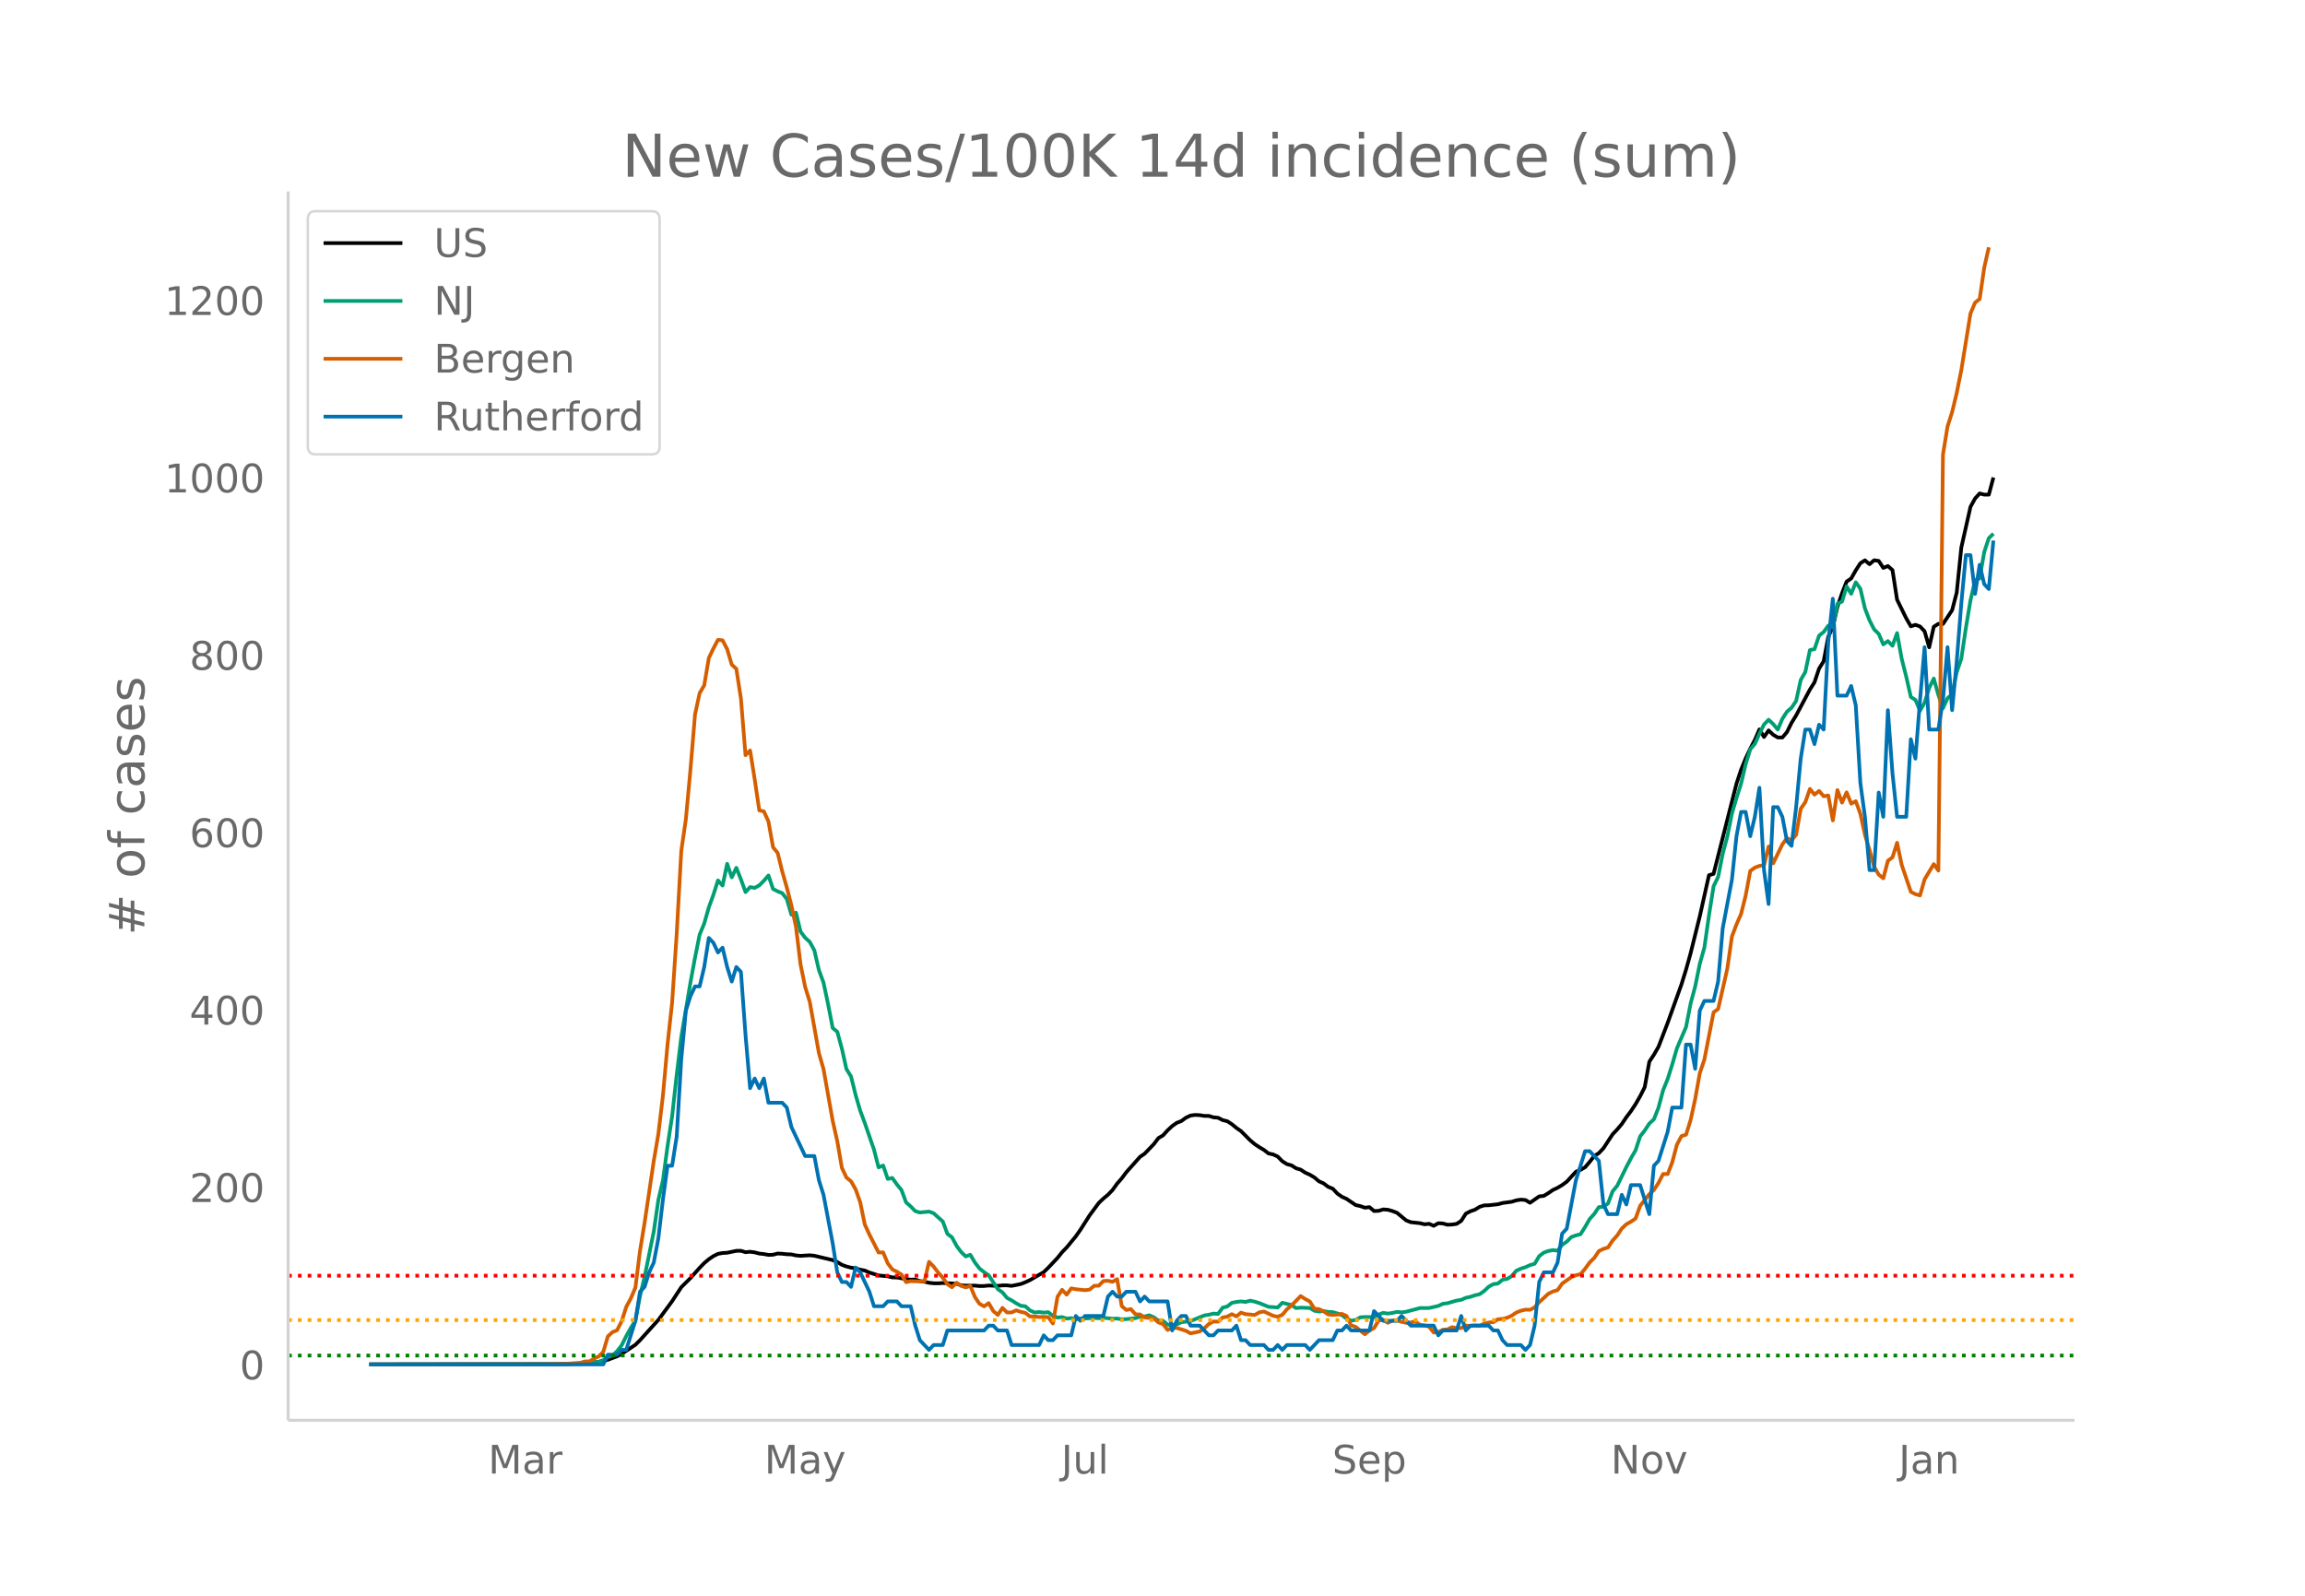<svg height="864" viewBox="0 0 936 648" width="1248" xmlns="http://www.w3.org/2000/svg" xmlns:xlink="http://www.w3.org/1999/xlink"><defs><style>*{stroke-linecap:butt;stroke-linejoin:round}</style></defs><g id="figure_1"><path d="M0 648h936V0H0z" fill="#fff" id="patch_1"/><g id="axes_1"><path d="M117 576.72h725.4V77.76H117z" fill="none" id="patch_2"/><path clip-path="url(#p04c799e946)" d="M149.973 554.04l78.24-.111 7.452-.255 5.588-.436 1.863-.225 1.863-.354 1.863-.5 3.725-1.4 1.863-.994 5.589-3.69 1.863-1.858 7.451-8.233 5.589-7.595 3.726-5.697 3.725-3.703 3.726-4.162 1.863-1.92 1.863-1.575 1.863-1.262 1.863-.927 1.862-.338 1.863-.103 3.726-.78 1.863-.01 1.863.56 1.863-.177 1.862.25 1.863.486 1.863.196 1.863.347 1.863-.068 1.863-.49 1.863.088 1.863.205 1.862.07 1.863.412 1.863.162 3.726-.227 1.863.19 7.451 1.768 1.863.772 1.863 1.143 1.863.68 1.863.468 1.863.306 1.862.514 1.863.359 1.863.803 3.726 1.186 3.726.357 1.862.435 1.863.044 3.726.64 1.863.226 1.863-.046 1.863.632 1.863.255 1.862.436 1.863.206 1.863.016 1.863-.132 5.589.265 1.862.697 1.863.117 3.726-.02 1.863.18 1.863-.026 1.863-.187 3.725.141 1.863-.204 1.863-.002 1.863.203 3.726-.76 1.863-.721 1.862-.858 5.589-3.24 1.863-1.814 3.726-3.946 1.862-2.326 1.863-1.932 3.726-4.525 1.863-2.653 3.726-5.856 3.725-5.046 1.863-1.772 1.863-1.547 1.863-1.925 1.863-2.6 1.863-2.124 1.863-2.5 5.588-6.27 1.863-1.272 3.726-3.875 1.863-2.45 1.863-1.083 1.862-2.073 1.863-1.728 1.863-1.309 1.863-.725 1.863-1.358 1.863-.872 1.863-.25 1.862.092 1.863.294 1.863.017 1.863.573 1.863.168 1.863.955 1.863.446 1.863 1.2 1.862 1.528 1.863 1.286 3.726 3.744 1.863 1.562 1.863 1.242 1.863 1.098 1.862 1.439 1.863.386 1.863.873 1.863 1.888 1.863 1.177 1.863.508 1.863 1.185 1.863.547 1.862 1.222 1.863.836 1.863 1.12 1.863 1.577 1.863.82 1.863 1.412 1.863.75 1.862 1.985 1.863 1.301 1.863.84 3.726 2.528 1.863.41 1.863.662 1.863-.238 1.862 1.582 1.863-.088 1.863-.564 1.863.13 1.863.535 1.863.705 3.725 3.087 1.863.736 3.726.39 1.863.46 1.863-.203 1.863.819 1.862-1.06 1.863.11 1.863.516 1.863-.089 1.863-.274 1.863-1.212 1.863-2.928 1.863-.961 1.862-.651 1.863-1.157 1.863-.595 1.863-.045 3.726-.416 1.863-.504 3.725-.506 1.863-.571 1.863-.29 1.863.155 1.863 1.113 3.726-2.6 1.862-.192 1.863-1.137 1.863-1.282 1.863-.863 1.863-1.12 1.863-1.354 3.725-4.06 1.863-.747 1.863-1.074 1.863-2.184 1.863-2.384 1.863-1.152 1.863-1.988 3.725-5.678 1.863-1.953 1.863-2.216 1.863-2.774 1.863-2.465 1.863-2.823 1.863-3.23 1.862-3.69 1.863-10.318 1.863-2.831 1.863-3.23 3.726-9.72 5.588-15.583 1.863-6.014 1.863-6.68 3.726-15.004 3.726-16.67 1.862-.544 9.315-36.641 1.863-5.66 1.863-4.562 1.862-3.989 1.863-3.526 1.863-4.274 1.863 3.072 1.863-2.667 1.863 1.77 1.863 1.092 1.862.022 1.863-2.207 1.863-3.75 1.863-3.033 5.589-10.478 1.863-2.951 1.862-5.564 1.863-2.994 1.863-9.902 1.863-4.083 1.863-8.146 1.863-5.464 1.863-4.757 1.862-1.258 1.863-3.303 1.863-2.878 1.863-1.191 1.863 1.583 1.863-1.604 1.863.272 1.862 2.834 1.863-.763 1.863 1.645 1.863 12.028 3.726 7.568 1.863 3.24 1.863-.602 1.862.652 1.863 1.974 1.863 6.502 1.863-8.345 1.863-1.184 1.863.061 3.725-5.611 1.863-7.137 1.863-18.254 3.726-16.573 1.863-3.38 1.863-2.055 1.863.477 1.862.01 1.863-6.97h0" fill="none" stroke="#000" stroke-linecap="round" stroke-width="1.5" id="line2d_1"/><path clip-path="url(#p04c799e946)" d="M149.973 554.04l81.966-.093 3.726-.138 3.725-.166 3.726-.686 1.863-.657 1.863-1.26 1.863-.593 1.862-1.772 1.863-2.372 1.863-3.735 1.863-3.366 1.863-2.92 1.863-9.995 1.863-7.802 3.725-18.33 1.863-12.854 1.863-7.993 1.863-13.775 1.863-12.255 1.863-16.857 1.863-15.377 3.725-22.096 1.863-10.118 1.863-9.302 1.863-4.526 1.863-6.537 1.863-5.125 1.863-5.828 1.862 2.093 1.863-8.84 1.863 5.486 1.863-3.86 1.863 4.683 1.863 5.175 1.863-2.028 1.862.325 1.863-1.034 1.863-1.854 1.863-2.165 1.863 5.49 1.863.958 1.863.746 1.863 2.368 1.862 6.375 1.863-.82 1.863 7.701 1.863 2.482 1.863 1.67 1.863 3.447 1.863 8.026 1.862 5.064 1.863 8.8 1.863 9.631 1.863 1.54 1.863 6.818 1.863 8.345 1.863 2.98 1.863 7.523 1.862 6.387 1.863 4.991 3.726 10.8 1.863 7.217 1.863-.754 1.863 5.45 1.862-.393 1.863 2.632 1.863 2.279 1.863 5.012 1.863 1.63 1.863 1.914 1.863.555 3.725-.38 1.863.685 3.726 3.341 1.863 5.02 1.863 1.411 1.863 3.451 1.862 2.515 1.863 1.796 1.863-.673 1.863 3.143 1.863 2.44 1.863 1.469 1.863 1.269 3.725 5.657 1.863 1.29 1.863 2.254 1.863.99 1.863 1.196 1.863 1.001 1.863.211 1.862 1.67 1.863.848 1.863-.182 1.863.223 1.863-.15 1.863 1.504 1.863.657 1.862-.186 1.863.596 1.863-.166 1.863.502 1.863-.377 1.863.033 3.726-.264 1.862.179 1.863-.231 3.726.397 1.863-.077 1.863.328 1.863-.08 3.725-.41 1.863-.617 1.863-.069 1.863-.462 1.863.799 1.863 1.362 1.863.061 1.862 1.578 1.863.13 1.863-.191 1.863-.925 3.726-.462 5.588-2.3 1.863-.287 1.863-.45 1.863.13 1.863-2.547 1.863-.479 1.863-1.476 1.862-.373 1.863-.207 1.863.207 1.863-.507 1.863.402 1.863.58 3.725 1.508 3.726.264 1.863-1.906 3.726.916 1.863 1.245 1.863-.182 3.725.138 1.863 1.127 1.863.316 1.863-.194 1.863.34 1.863.081 1.862.552 1.863.681 1.863 1.415 1.863.832 1.863-.284 1.863-1.07 1.863-.139h1.863l1.862.138 1.863-1.135 1.863-.681 1.863.304 1.863-.28 1.863-.414 1.863.19 1.862-.263 5.589-1.484 3.726-.024 3.725-.836 1.863-.871 1.863-.236 3.726-1.07 1.863-.304 1.863-.82 1.863-.4 1.862-.625 1.863-.418 1.863-1.318 1.863-1.768 1.863-1.018 1.863-.251 1.863-1.53 1.862-.323 1.863-1.164 1.863-2.17 1.863-.86 1.863-.583 1.863-.852 1.863-.527 1.863-3.114 1.862-1.444 1.863-.653 1.863-.353 1.863.268 1.863-2.409 1.863-1.293 1.863-1.878 1.862-.657 1.863-.482 1.863-2.957 1.863-3.211 1.863-2.089 1.863-2.761 1.863-.13 1.863-1.346 1.862-4.931 1.863-2.271 3.726-7.616 1.863-3.544 1.863-3.22 1.863-5.669 1.862-2.38 1.863-2.822 1.863-1.72 1.863-4.744 1.863-7.056 1.863-4.59 1.863-5.909 1.863-6.464 3.725-8.698 1.863-9.546 1.863-6.967 1.863-9.176 1.863-6.59 1.863-13.053 1.862-11.825 1.863-3.808 1.863-9.448 1.863-6.967 1.863-9.307 1.863-6.297 1.863-5.888 1.863-7.895 1.862-6.03 1.863-2.174 1.863-4.144 1.863-3.747 1.863-1.922 1.863 1.784 1.863 2.202 1.862-4.384 1.863-2.87 1.863-1.607 1.863-2.777 1.863-8.52 1.863-3.228 1.863-8.885 1.863-.393 1.862-5.467 1.863-1.476 1.863-2.595 1.863.657 1.863-9.562 1.863-.86 1.863-6.172 1.862 3.01 1.863-4.668 1.863 2.615 1.863 8.034 1.863 4.821 1.863 3.654 1.863 1.829 1.862 4.27 1.863-1.355 1.863 1.906 1.863-5.15 1.863 10.37 1.863 7.363 1.863 8.208 1.863 1.192 1.862 4.363 1.863-3.248 1.863-5.973 1.863-3.812 1.863 6.663 1.863 5.385 1.863-4.075 1.862-1.602 1.863-8.958 1.863-5.45 1.863-12.555 1.863-11.155 1.863-8.196 1.863-.73 1.863-10.746 1.862-5.596 1.863-1.829h0" fill="none" stroke="#009e73" stroke-linecap="round" stroke-width="1.5" id="line2d_2"/><path clip-path="url(#p04c799e946)" d="M149.973 554.04l70.789-.077 9.314-.193 5.589-.387 1.862-.54 1.863-.04 1.863-1.12 1.863-.889 1.863-1.854 1.863-6.298 1.863-1.7 1.862-.773 1.863-3.632 1.863-5.834 1.863-3.477 1.863-4.405 1.863-14.875 1.863-11.398 3.725-25.076 1.863-10.973 1.863-15.609 1.863-20.71 1.863-17.038 1.863-27.896 1.863-33.77 1.862-12.827 1.863-20.207 1.863-22.37 1.863-8.617 1.863-3.168 1.863-11.05 1.863-3.903 1.863-3.516 1.862.193 1.863 3.594 1.863 6.297 1.863 1.7 1.863 12.094 1.863 22.95 1.863-1.893 1.862 11.707 1.863 12.596 1.863.425 1.863 4.095 1.863 10.471 1.863 2.28 1.863 7.534 1.863 6.53 1.862 7.225 1.863 8.77 1.863 15.34 1.863 9.04 1.863 6.028 3.726 20.864 1.862 6.452 3.726 21.019 1.863 8.268 1.863 10.819 1.863 3.94 1.863 1.546 1.863 3.246 1.862 5.254 1.863 9.041 1.863 4.057 3.726 7.303 1.863-.039 1.863 4.443 1.862 2.473 1.863.927 1.863 1.16 1.863 3.09 1.863-.424 3.726.115 1.863-.038 1.862-7.92 1.863 1.931 1.863 2.434 1.863 2.087 1.863 2.627 1.863 1.236 1.863-1.816 1.862 1.275 1.863.58 1.863-.541 1.863 4.482 1.863 2.743 1.863 1.043 1.863-1.313 1.862 3.207 1.863 1.584 1.863-2.86 1.863 1.855h1.863l1.863-.85 1.863.618 1.863.425 1.862 1.43h1.863l1.863.232 1.863-.039 1.863.116 1.863 2.55 1.863-10.857 1.862-2.82 1.863 1.97 1.863-2.55 1.863.348 3.726.386 1.863-.232 1.863-1.545 1.862-.039 1.863-1.893 1.863-.116 1.863.425 1.863-1.082 1.863 10.934 1.863 1.585 1.862-.348 1.863 2.125 1.863.039 1.863 1.236 3.726.386 1.863 1.623 1.863.657 1.862 2.395 1.863-.927 1.863.116 3.726 1.16 1.863 1.042 3.725-.772 1.863-1.314 1.863-1.739 1.863-1.004 1.863.077 1.863-1.7 1.863-.348 1.863-1.004 1.862.888 1.863-1.507 1.863.619 3.726.309 1.863-1.044 1.863-.347 3.725 1.738 1.863.387 1.863-.773 1.863-2.24 1.863-1.546 3.726-3.825 1.862 1.197 1.863 1.005 1.863 2.936 1.863.155 1.863.888 1.863 1.276 1.863.193 1.862-.155 1.863-.27 1.863.888 1.863 3.787 1.863.618 3.726 2.975 1.863-1.507 1.862-1.004 1.863-3.053 1.863-.27 1.863 1.198 1.863-.89 1.863-.076 1.863.58 1.862.386 1.863-.155 1.863-.425 1.863 1.391 1.863.232 1.863.54 1.863 2.358 1.862-.194 1.863-.927 1.863-.154 1.863-.89 1.863.387 1.863-.038 1.863-1.005 1.863.155 1.862-.232 1.863.154 1.863-.85 1.863-.463 1.863-.155 1.863-1.159 1.863-.155 1.862-.463 1.863-.85 1.863-1.275 1.863-.734 1.863-.425 1.863.038 1.863-.966 1.863-2.125 3.725-3.438 1.863-.889 1.863-.58 1.863-2.627 3.726-2.627 1.862-.773 1.863-.425 1.863-2.202 1.863-2.589 1.863-1.816 1.863-2.782 1.863-.888 1.863-.58 1.862-2.82 1.863-2.048 1.863-2.82 1.863-1.74 1.863-1.043 1.863-1.275 1.863-5.177 3.725-4.714 1.863-1.7 1.863-2.898 1.863-3.593 1.863.039 1.863-4.83 1.863-7.07 1.862-3.516 1.863-.58 1.863-5.95 1.863-8.578 1.863-10.47 1.863-5.525 3.725-19.164 1.863-1.353 3.726-16.42 1.863-13.021 1.863-4.946 1.863-4.211 1.863-7.496 1.862-9.968 1.863-1.352 1.863-.696 1.863-.31 1.863-7.572 1.863 6.839 3.725-7.728 1.863-2.511 1.863.889 1.863-2.241 1.863-10.587 1.863-2.666 1.863-5.37 1.863 2.318 1.862-1.507 1.863 2.164 1.863-.31 1.863 10.123 1.863-12.325 1.863 5.1 1.863-4.172 1.862 4.597 1.863-1.004 1.863 5.139 1.863 8.538 1.863 6.182 1.863 6.762 1.863 3.207 1.862 1.468 1.863-7.11 1.863-1.39 1.863-5.912 1.863 8.925 3.726 10.973 1.863.966 1.862.503 1.863-6.53 3.726-6.182 1.863 2.627 1.863-168.921 1.863-11.437 1.862-5.834 1.863-7.766 1.863-9.273 3.726-22.99 1.863-4.404 1.863-1.468 1.863-12.789 1.862-8.191h0" fill="none" stroke="#d55e00" stroke-linecap="round" stroke-width="1.5" id="line2d_3"/><path clip-path="url(#p04c799e946)" d="M149.973 554.04h95.006l1.863-3.936h3.725l1.863-1.968h1.863l3.726-11.807 1.863-11.807 1.863-1.968 1.863-5.903 1.862-3.936 1.863-9.84 1.863-15.742 1.863-13.775h1.863l1.863-11.807 1.863-31.486 1.862-19.678 1.863-5.904 1.863-3.936h1.863l1.863-7.871 1.863-11.807 1.863 1.968 1.863 3.935 1.862-1.967 1.863 7.871 1.863 5.904 1.863-5.904 1.863 1.968 1.863 25.582 1.863 21.646 1.862-3.935 1.863 3.935 1.863-3.935 1.863 9.839h5.589l1.863 1.968 1.862 7.871 5.589 11.807h3.726l1.863 9.84 1.862 5.903 3.726 19.679 1.863 11.807 1.863 3.935h1.863l1.863 1.968 1.863-7.871 1.862 1.968 3.726 7.871 1.863 5.904h3.726l1.863-1.968h3.725l1.863 1.968h3.726l1.863 7.871 1.863 5.904 3.725 3.935 1.863-1.967h3.726l1.863-5.904h14.903l1.863-1.968h1.862l1.863 1.968h3.726l1.863 5.904h11.177l1.863-3.936 1.863 1.968h1.863l1.863-1.968h5.588l1.863-7.872 1.863 1.968 1.863-1.968h7.451l1.863-7.87 1.863-1.969 1.863 1.968h1.863l1.863-1.968h3.725l1.863 3.936 1.863-1.968 1.863 1.968h7.451l1.863 11.807 1.863-3.936 1.863-1.968h1.863l1.863 3.936h3.725l3.726 3.936h1.863l1.863-1.968h5.589l1.862-1.968 1.863 5.904h1.863l1.863 1.968h5.589l1.862 1.967h1.863l1.863-1.967 1.863 1.967 1.863-1.967h7.451l1.863 1.967 3.726-3.935h5.589l1.862-3.936h1.863l1.863-1.968 1.863 1.968h7.452l1.862-7.871 3.726 3.935h5.589l1.863-1.968 3.725 3.936h9.315l1.862 3.936 1.863-1.968h5.589l1.863-5.904 1.863 5.904 1.863-1.968h7.451l1.863 1.968h1.863l1.863 3.936 1.862 1.968h5.59l1.862 1.967 1.863-1.967 1.863-7.872 1.863-17.71 1.862-3.936h3.726l1.863-3.936 1.863-11.807 1.863-1.968 3.725-19.678 3.726-11.808h1.863l3.726 3.936 1.863 17.71 1.863 3.937h3.725l1.863-7.872 1.863 3.936 1.863-7.872h3.726l3.725 11.808 1.863-19.679 1.863-1.968 3.726-11.807 1.863-9.84h3.725l1.863-25.581h1.863l1.863 9.839 1.863-23.614 1.863-3.936h3.725l1.863-7.871 1.863-21.647 3.726-19.678 1.863-17.711 1.863-9.84h1.863l1.862 9.84 1.863-7.871 1.863-11.808 1.863 33.454 1.863 13.775 1.863-39.357h1.863l1.862 3.936 1.863 9.839 1.863 1.968 1.863-15.743 1.863-19.679 1.863-11.807h1.863l1.863 5.904 1.862-7.872 1.863 1.968 1.863-35.421 1.863-17.71 1.863 39.356h3.726l1.862-3.935 1.863 7.871 1.863 31.486 1.863 13.775 1.863 21.646h1.863l1.863-31.486 1.862 9.84 1.863-43.293 1.863 25.582 1.863 17.71h3.726l1.863-31.485 1.863 7.871 1.862-23.614 1.863-21.646 1.863 33.453h3.726l1.863-11.807 1.863-21.646 1.862 25.582 1.863-19.679 1.863-23.614 1.863-19.678h1.863l1.863 15.742 1.863-11.807 1.863 7.872 1.862 1.967 1.863-19.678h0" fill="none" stroke="#0072b2" stroke-linecap="round" stroke-width="1.5" id="line2d_4"/><path clip-path="url(#p04c799e946)" d="M117 550.438h725.4" fill="none" stroke="green" stroke-dasharray="1.5,2.475" stroke-width="1.5" id="line2d_5"/><path clip-path="url(#p04c799e946)" d="M117 536.031h725.4" fill="none" stroke="orange" stroke-dasharray="1.5,2.475" stroke-width="1.5" id="line2d_6"/><path clip-path="url(#p04c799e946)" d="M117 518.022h725.4" fill="none" stroke="red" stroke-dasharray="1.5,2.475" stroke-width="1.5" id="line2d_7"/><path d="M117 576.72V77.76" fill="none" stroke="#d3d3d3" stroke-linecap="square" stroke-width="1.25" id="patch_3"/><path d="M117 576.72h725.4" fill="none" stroke="#d3d3d3" stroke-linecap="square" stroke-width="1.25" id="patch_4"/><g id="matplotlib.axis_1"><g id="xtick_1"><g transform="matrix(.16 0 0 -.16 198.216 598.378)" fill="#696969" id="text_1"><defs><path d="M9.813 72.906h14.703l18.593-49.61 18.703 49.61h14.704V0H66.89v64.016l-18.797-50h-9.907l-18.796 50V0H9.813z" id="DejaVuSans-77"/><path d="M34.281 27.484q-10.89 0-15.093-2.484-4.204-2.484-4.204-8.5 0-4.781 3.157-7.594 3.156-2.797 8.562-2.797 7.485 0 12 5.297 4.516 5.297 4.516 14.078v2zm17.922 3.72V0H43.22v8.297Q40.14 3.328 35.547.953q-4.594-2.375-11.234-2.375-8.391 0-13.36 4.719Q6 8.016 6 15.922q0 9.219 6.172 13.906 6.187 4.688 18.437 4.688h12.61v.89q0 6.203-4.078 9.594-4.078 3.39-11.453 3.39-4.688 0-9.141-1.124-4.438-1.125-8.531-3.375v8.312q4.921 1.906 9.562 2.844 4.64.953 9.031.953 11.875 0 17.735-6.156 5.86-6.14 5.86-18.64z" id="DejaVuSans-97"/><path d="M41.11 46.297q-1.516.875-3.297 1.281Q36.03 48 33.89 48q-7.625 0-11.703-4.953-4.079-4.953-4.079-14.234V0H9.08v54.688h9.03v-8.5q2.844 4.984 7.375 7.39Q30.031 56 36.531 56q.922 0 2.047-.125 1.125-.11 2.484-.36z" id="DejaVuSans-114"/></defs><use xlink:href="#DejaVuSans-77"/><use x="86.279" xlink:href="#DejaVuSans-97"/><use x="147.559" xlink:href="#DejaVuSans-114"/></g></g><g id="xtick_2"><g transform="matrix(.16 0 0 -.16 310.405 598.378)" fill="#696969" id="text_2"><defs><path d="M32.172-5.078q-3.797-9.766-7.422-12.735-3.61-2.984-9.656-2.984H7.906v7.516h5.282q3.703 0 5.75 1.765Q21-9.766 23.483-3.219l1.61 4.094-22.11 53.813H12.5l17.094-42.766 17.093 42.766h9.516z" id="DejaVuSans-121"/></defs><use xlink:href="#DejaVuSans-77"/><use x="86.279" xlink:href="#DejaVuSans-97"/><use x="147.559" xlink:href="#DejaVuSans-121"/></g></g><g id="xtick_3"><g transform="matrix(.16 0 0 -.16 430.927 598.378)" fill="#696969" id="text_3"><defs><path d="M9.813 72.906h9.859V5.078q0-13.187-5-19.14-5-5.954-16.094-5.954h-3.75v8.297h3.078q6.531 0 9.219 3.672Q9.813-4.39 9.813 5.078z" id="DejaVuSans-74"/><path d="M8.5 21.578v33.11h8.984V21.922q0-7.766 3.016-11.656 3.031-3.875 9.094-3.875 7.265 0 11.484 4.64 4.234 4.64 4.234 12.656v31h8.985V0h-8.984v8.406Q42.047 3.422 37.718 1q-4.313-2.422-10.032-2.422-9.421 0-14.312 5.86Q8.5 10.296 8.5 21.578zM31.11 56z" id="DejaVuSans-117"/><path d="M9.422 75.984h8.984V0H9.422z" id="DejaVuSans-108"/></defs><use xlink:href="#DejaVuSans-74"/><use x="29.492" xlink:href="#DejaVuSans-117"/><use x="92.871" xlink:href="#DejaVuSans-108"/></g></g><g id="xtick_4"><g transform="matrix(.16 0 0 -.16 540.998 598.378)" fill="#696969" id="text_4"><defs><path d="M53.516 70.516V60.89q-5.61 2.687-10.594 4-4.984 1.328-9.625 1.328-8.047 0-12.422-3.125t-4.375-8.89q0-4.845 2.906-7.313 2.907-2.453 11.016-3.97l5.953-1.218q11.031-2.11 16.281-7.406 5.25-5.297 5.25-14.172 0-10.61-7.11-16.078-7.093-5.469-20.812-5.469-5.172 0-11.015 1.172Q13.14.922 6.89 3.219v10.156q6-3.36 11.765-5.078 5.766-1.703 11.328-1.703 8.438 0 13.032 3.312 4.593 3.328 4.593 9.485 0 5.359-3.297 8.39-3.296 3.032-10.812 4.547L27.484 33.5q-11.03 2.188-15.968 6.875-4.922 4.688-4.922 13.047 0 9.672 6.812 15.234 6.813 5.563 18.766 5.563 5.14 0 10.453-.938 5.328-.922 10.89-2.765z" id="DejaVuSans-83"/><path d="M56.203 29.594v-4.39H14.891q.593-9.282 5.593-14.142 5-4.859 13.938-4.859 5.172 0 10.031 1.266 4.86 1.265 9.656 3.812v-8.5Q49.266.734 44.187-.344 39.11-1.422 33.892-1.422q-13.094 0-20.735 7.61-7.64 7.625-7.64 20.625 0 13.421 7.25 21.296Q20.016 56 32.328 56q11.031 0 17.453-7.11 6.422-7.093 6.422-19.296zm-8.984 2.64q-.094 7.36-4.125 11.75-4.032 4.407-10.672 4.407-7.516 0-12.031-4.25-4.516-4.25-5.203-11.97z" id="DejaVuSans-101"/><path d="M18.11 8.203v-29H9.077v75.484h9.031v-8.296q2.844 4.875 7.157 7.234Q29.594 56 35.594 56q9.968 0 16.187-7.906 6.235-7.907 6.235-20.797T51.78 6.484q-6.218-7.906-16.187-7.906-6 0-10.328 2.375-4.313 2.375-7.157 7.25zm30.578 19.094q0 9.906-4.079 15.547-4.078 5.64-11.203 5.64-7.14 0-11.218-5.64-4.079-5.64-4.079-15.547 0-9.906 4.078-15.547 4.079-5.64 11.22-5.64 7.124 0 11.202 5.64t4.078 15.547z" id="DejaVuSans-112"/></defs><use xlink:href="#DejaVuSans-83"/><use x="63.477" xlink:href="#DejaVuSans-101"/><use x="125" xlink:href="#DejaVuSans-112"/></g></g><g id="xtick_5"><g transform="matrix(.16 0 0 -.16 654.097 598.378)" fill="#696969" id="text_5"><defs><path d="M9.813 72.906h13.28l32.329-60.984v60.984h9.562V0h-13.28L19.39 60.984V0H9.813z" id="DejaVuSans-78"/><path d="M30.61 48.39q-7.22 0-11.422-5.64-4.204-5.64-4.204-15.453 0-9.813 4.172-15.453 4.188-5.64 11.453-5.64 7.188 0 11.375 5.655 4.203 5.672 4.203 15.438 0 9.719-4.203 15.406-4.187 5.688-11.375 5.688zm0 7.61q11.718 0 18.406-7.625 6.703-7.61 6.703-21.078 0-13.422-6.703-21.078-6.688-7.64-18.407-7.64-11.765 0-18.437 7.64-6.656 7.656-6.656 21.078 0 13.469 6.656 21.078Q18.844 56 30.609 56z" id="DejaVuSans-111"/><path d="M2.984 54.688H12.5L29.594 8.797l17.093 45.89h9.516L35.687 0H23.485z" id="DejaVuSans-118"/></defs><use xlink:href="#DejaVuSans-78"/><use x="74.805" xlink:href="#DejaVuSans-111"/><use x="135.986" xlink:href="#DejaVuSans-118"/></g></g><g id="xtick_6"><g transform="matrix(.16 0 0 -.16 771.015 598.378)" fill="#696969" id="text_6"><defs><path d="M54.89 33.016V0h-8.984v32.719q0 7.765-3.031 11.61-3.031 3.858-9.078 3.858-7.281 0-11.484-4.64-4.204-4.625-4.204-12.64V0H9.08v54.688h9.03v-8.5q3.235 4.937 7.594 7.374Q30.078 56 35.797 56q9.422 0 14.25-5.828 4.844-5.828 4.844-17.156z" id="DejaVuSans-110"/></defs><use xlink:href="#DejaVuSans-74"/><use x="29.492" xlink:href="#DejaVuSans-97"/><use x="90.771" xlink:href="#DejaVuSans-110"/></g></g></g><g id="matplotlib.axis_2"><g id="ytick_1"><g transform="matrix(.16 0 0 -.16 97.32 560.119)" fill="#696969" id="text_7"><defs><path d="M31.781 66.406q-7.61 0-11.453-7.5Q16.5 51.422 16.5 36.375q0-14.984 3.828-22.484 3.844-7.5 11.453-7.5 7.672 0 11.5 7.5 3.844 7.5 3.844 22.484 0 15.047-3.844 22.531-3.828 7.5-11.5 7.5zm0 7.813q12.266 0 18.735-9.703 6.468-9.688 6.468-28.141 0-18.406-6.468-28.11-6.47-9.687-18.735-9.687-12.25 0-18.718 9.688-6.47 9.703-6.47 28.109 0 18.453 6.47 28.14Q19.53 74.22 31.78 74.22z" id="DejaVuSans-48"/></defs><use xlink:href="#DejaVuSans-48"/></g></g><g id="ytick_2"><g transform="matrix(.16 0 0 -.16 76.96 488.084)" fill="#696969" id="text_8"><defs><path d="M19.188 8.297h34.421V0H7.33v8.297q5.609 5.812 15.296 15.594 9.703 9.797 12.188 12.64 4.734 5.313 6.609 9 1.89 3.688 1.89 7.25 0 5.813-4.078 9.469-4.078 3.672-10.625 3.672-4.64 0-9.797-1.61-5.14-1.609-11-4.89v9.969Q13.767 71.78 18.938 73q5.188 1.219 9.485 1.219 11.328 0 18.062-5.672 6.735-5.656 6.735-15.125 0-4.5-1.688-8.531-1.672-4.016-6.125-9.485-1.218-1.422-7.765-8.187-6.532-6.766-18.453-18.922z" id="DejaVuSans-50"/></defs><use xlink:href="#DejaVuSans-50"/><use x="63.623" xlink:href="#DejaVuSans-48"/><use x="127.246" xlink:href="#DejaVuSans-48"/></g></g><g id="ytick_3"><g transform="matrix(.16 0 0 -.16 76.96 416.048)" fill="#696969" id="text_9"><defs><path d="M37.797 64.313L12.89 25.39h24.906zm-2.594 8.593H47.61V25.391h10.407v-8.203H47.609V0h-9.812v17.188H4.89v9.515z" id="DejaVuSans-52"/></defs><use xlink:href="#DejaVuSans-52"/><use x="63.623" xlink:href="#DejaVuSans-48"/><use x="127.246" xlink:href="#DejaVuSans-48"/></g></g><g id="ytick_4"><g transform="matrix(.16 0 0 -.16 76.96 344.013)" fill="#696969" id="text_10"><defs><path d="M33.016 40.375q-6.641 0-10.532-4.547-3.875-4.531-3.875-12.437 0-7.86 3.875-12.438 3.891-4.562 10.532-4.562 6.64 0 10.515 4.562 3.875 4.578 3.875 12.438 0 7.906-3.875 12.437-3.875 4.547-10.515 4.547zm19.578 30.922v-8.984q-3.719 1.75-7.5 2.671-3.782.938-7.5.938-9.766 0-14.922-6.594-5.14-6.594-5.875-19.922 2.875 4.25 7.219 6.516 4.359 2.266 9.578 2.266 10.984 0 17.36-6.672 6.374-6.657 6.374-18.125 0-11.235-6.64-18.032-6.641-6.78-17.672-6.78-12.657 0-19.344 9.687-6.688 9.703-6.688 28.109 0 17.281 8.204 27.563 8.203 10.28 22.015 10.28 3.719 0 7.5-.734t7.89-2.187z" id="DejaVuSans-54"/></defs><use xlink:href="#DejaVuSans-54"/><use x="63.623" xlink:href="#DejaVuSans-48"/><use x="127.246" xlink:href="#DejaVuSans-48"/></g></g><g id="ytick_5"><g transform="matrix(.16 0 0 -.16 76.96 271.978)" fill="#696969" id="text_11"><defs><path d="M31.781 34.625q-7.031 0-11.062-3.766-4.016-3.765-4.016-10.343 0-6.594 4.016-10.36Q24.75 6.391 31.78 6.391q7.032 0 11.078 3.78 4.063 3.798 4.063 10.345 0 6.578-4.031 10.343-4.016 3.766-11.11 3.766zm-9.86 4.188q-6.343 1.562-9.89 5.906Q8.5 49.079 8.5 55.329q0 8.733 6.219 13.812 6.234 5.078 17.062 5.078 10.89 0 17.094-5.078 6.203-5.079 6.203-13.813 0-6.25-3.547-10.61-3.531-4.343-9.828-5.906 7.125-1.656 11.094-6.5 3.984-4.828 3.984-11.796 0-10.61-6.468-16.282-6.47-5.656-18.532-5.656-12.047 0-18.531 5.656-6.469 5.672-6.469 16.282 0 6.968 4 11.797 4.016 4.843 11.14 6.5zM18.314 54.39q0-5.657 3.53-8.828 3.548-3.172 9.938-3.172 6.36 0 9.938 3.172 3.593 3.171 3.593 8.828 0 5.672-3.593 8.843-3.578 3.172-9.938 3.172-6.39 0-9.937-3.172-3.532-3.172-3.532-8.843z" id="DejaVuSans-56"/></defs><use xlink:href="#DejaVuSans-56"/><use x="63.623" xlink:href="#DejaVuSans-48"/><use x="127.246" xlink:href="#DejaVuSans-48"/></g></g><g id="ytick_6"><g transform="matrix(.16 0 0 -.16 66.78 199.943)" fill="#696969" id="text_12"><defs><path d="M12.406 8.297h16.11v55.625l-17.532-3.516v8.985l17.438 3.515h9.86V8.296H54.39V0H12.406z" id="DejaVuSans-49"/></defs><use xlink:href="#DejaVuSans-49"/><use x="63.623" xlink:href="#DejaVuSans-48"/><use x="127.246" xlink:href="#DejaVuSans-48"/><use x="190.869" xlink:href="#DejaVuSans-48"/></g></g><g id="ytick_7"><g transform="matrix(.16 0 0 -.16 66.78 127.907)" fill="#696969" id="text_13"><use xlink:href="#DejaVuSans-49"/><use x="63.623" xlink:href="#DejaVuSans-50"/><use x="127.246" xlink:href="#DejaVuSans-48"/><use x="190.869" xlink:href="#DejaVuSans-48"/></g></g><g transform="matrix(0 -.2 -.2 0 58.62 379.813)" fill="#696969" id="text_14"><defs><path d="M51.125 44H36.922l-4.11-16.313h14.313zm-7.328 27.781l-5.078-20.265h14.265L58.11 71.78h7.813L60.89 51.516h15.234V44h-17.14l-4-16.313h15.53V20.22H53.079L48 0h-7.813l5.032 20.219H30.906L25.875 0h-7.86l5.079 20.219H7.719v7.468h17.187L29 44H13.281v7.516h17.625l4.985 20.265z" id="DejaVuSans-35"/><path d="M37.11 75.984V68.5h-8.594q-4.828 0-6.72-1.953-1.874-1.953-1.874-7.031v-4.828h14.797v-6.985H19.922V0H10.89v47.703H2.297v6.984h8.594V58.5q0 9.125 4.25 13.297 4.25 4.187 13.468 4.187z" id="DejaVuSans-102"/><path d="M48.781 52.594v-8.407q-3.812 2.11-7.64 3.157-3.828 1.047-7.735 1.047-8.75 0-13.593-5.547-4.829-5.532-4.829-15.547 0-10.016 4.829-15.563 4.843-5.53 13.593-5.53 3.907 0 7.735 1.046 3.828 1.047 7.64 3.156V2.094Q45.016.344 40.984-.531q-4.015-.89-8.562-.89-12.36 0-19.64 7.765-7.266 7.765-7.266 20.953 0 13.375 7.343 21.031Q20.22 56 33.016 56q4.14 0 8.093-.86 3.953-.843 7.672-2.546z" id="DejaVuSans-99"/><path d="M44.281 53.078v-8.5q-3.797 1.953-7.906 2.922-4.094.984-8.5.984-6.688 0-10.031-2.047-3.344-2.046-3.344-6.156 0-3.125 2.39-4.906 2.391-1.781 9.626-3.39l3.078-.688q9.562-2.047 13.593-5.781 4.032-3.735 4.032-10.422 0-7.625-6.032-12.078-6.03-4.438-16.578-4.438-4.39 0-9.156.86Q10.688.296 5.422 2v9.281q4.984-2.594 9.812-3.89 4.829-1.282 9.579-1.282 6.343 0 9.75 2.172 3.421 2.172 3.421 6.125 0 3.656-2.468 5.61-2.453 1.953-10.813 3.765l-3.125.735q-8.344 1.75-12.062 5.39-3.704 3.64-3.704 9.985 0 7.718 5.47 11.906Q16.75 56 26.811 56q4.97 0 9.36-.734 4.406-.72 8.11-2.188z" id="DejaVuSans-115"/></defs><use xlink:href="#DejaVuSans-35"/><use x="83.789" xlink:href="#DejaVuSans-32"/><use x="115.576" xlink:href="#DejaVuSans-111"/><use x="176.758" xlink:href="#DejaVuSans-102"/><use x="211.963" xlink:href="#DejaVuSans-32"/><use x="243.75" xlink:href="#DejaVuSans-99"/><use x="298.73" xlink:href="#DejaVuSans-97"/><use x="360.01" xlink:href="#DejaVuSans-115"/><use x="412.109" xlink:href="#DejaVuSans-101"/><use x="473.633" xlink:href="#DejaVuSans-115"/></g></g><g transform="matrix(.24 0 0 -.24 252.577 71.76)" fill="#696969" id="text_15"><defs><path d="M4.203 54.688h8.985l11.234-42.672 11.172 42.672h10.593l11.235-42.672 11.187 42.672h8.985L63.28 0H52.688L40.922 44.828 29.109 0H18.5z" id="DejaVuSans-119"/><path d="M64.406 67.281v-10.39q-4.984 4.64-10.625 6.922-5.64 2.296-11.984 2.296-12.5 0-19.14-7.64-6.641-7.64-6.641-22.094 0-14.406 6.64-22.047 6.64-7.64 19.14-7.64 6.345 0 11.985 2.296 5.64 2.297 10.625 6.938V5.609Q59.234 2.094 53.437.33q-5.78-1.75-12.218-1.75-16.563 0-26.094 10.124-9.516 10.14-9.516 27.672 0 17.578 9.516 27.703 9.531 10.14 26.094 10.14 6.531 0 12.312-1.734 5.797-1.734 10.875-5.203z" id="DejaVuSans-67"/><path d="M25.39 72.906h8.297L8.297-9.28H0z" id="DejaVuSans-47"/><path d="M9.813 72.906h9.859V42.094L52.39 72.906h12.703L28.906 38.922 67.672 0H54.688L19.672 35.11V0h-9.86z" id="DejaVuSans-75"/><path d="M45.406 46.39v29.594h8.985V0h-8.985v8.203Q42.578 3.328 38.25.953q-4.313-2.375-10.375-2.375-9.906 0-16.14 7.906-6.22 7.922-6.22 20.813 0 12.89 6.22 20.797Q17.968 56 27.874 56q6.063 0 10.375-2.375 4.328-2.36 7.156-7.234zm-30.61-19.093q0-9.906 4.079-15.547 4.078-5.64 11.203-5.64 7.125 0 11.219 5.64 4.11 5.64 4.11 15.547 0 9.906-4.11 15.547-4.094 5.64-11.219 5.64-7.125 0-11.203-5.64-4.078-5.64-4.078-15.547z" id="DejaVuSans-100"/><path d="M9.422 54.688h8.984V0H9.422zm0 21.296h8.984v-11.39H9.422z" id="DejaVuSans-105"/><path d="M31 75.875q-6.531-11.219-9.719-22.219-3.172-10.984-3.172-22.265 0-11.266 3.203-22.328Q24.517-2 31-13.188h-7.813Q15.875-1.704 12.235 9.375q-3.64 11.078-3.64 22.016 0 10.89 3.61 21.922 3.624 11.046 10.983 22.562z" id="DejaVuSans-40"/><path d="M52 44.188q3.375 6.062 8.063 8.937Q64.75 56 71.093 56q8.548 0 13.188-5.984 4.64-5.97 4.64-17V0h-9.03v32.719q0 7.86-2.797 11.656-2.781 3.813-8.485 3.813-6.984 0-11.046-4.641-4.047-4.625-4.047-12.64V0h-9.032v32.719q0 7.906-2.78 11.687-2.782 3.782-8.595 3.782-6.89 0-10.953-4.657-4.047-4.656-4.047-12.625V0H9.08v54.688h9.03v-8.5q3.078 5.03 7.375 7.421Q29.781 56 35.687 56q5.97 0 10.141-3.031Q50 49.953 52 44.187z" id="DejaVuSans-109"/><path d="M8.016 75.875h7.812q7.313-11.516 10.953-22.563 3.64-11.03 3.64-21.921 0-10.938-3.64-22.016-3.64-11.078-10.953-22.563H8.016Q14.5-2 17.703 9.063q3.203 11.063 3.203 22.329 0 11.28-3.203 22.265-3.203 11-9.687 22.219z" id="DejaVuSans-41"/></defs><use xlink:href="#DejaVuSans-78"/><use x="74.805" xlink:href="#DejaVuSans-101"/><use x="136.328" xlink:href="#DejaVuSans-119"/><use x="218.115" xlink:href="#DejaVuSans-32"/><use x="249.902" xlink:href="#DejaVuSans-67"/><use x="319.727" xlink:href="#DejaVuSans-97"/><use x="381.006" xlink:href="#DejaVuSans-115"/><use x="433.105" xlink:href="#DejaVuSans-101"/><use x="494.629" xlink:href="#DejaVuSans-115"/><use x="546.729" xlink:href="#DejaVuSans-47"/><use x="580.42" xlink:href="#DejaVuSans-49"/><use x="644.043" xlink:href="#DejaVuSans-48"/><use x="707.666" xlink:href="#DejaVuSans-48"/><use x="771.289" xlink:href="#DejaVuSans-75"/><use x="836.865" xlink:href="#DejaVuSans-32"/><use x="868.652" xlink:href="#DejaVuSans-49"/><use x="932.275" xlink:href="#DejaVuSans-52"/><use x="995.898" xlink:href="#DejaVuSans-100"/><use x="1059.375" xlink:href="#DejaVuSans-32"/><use x="1091.162" xlink:href="#DejaVuSans-105"/><use x="1118.945" xlink:href="#DejaVuSans-110"/><use x="1182.324" xlink:href="#DejaVuSans-99"/><use x="1237.305" xlink:href="#DejaVuSans-105"/><use x="1265.088" xlink:href="#DejaVuSans-100"/><use x="1328.564" xlink:href="#DejaVuSans-101"/><use x="1390.088" xlink:href="#DejaVuSans-110"/><use x="1453.467" xlink:href="#DejaVuSans-99"/><use x="1508.447" xlink:href="#DejaVuSans-101"/><use x="1569.971" xlink:href="#DejaVuSans-32"/><use x="1601.758" xlink:href="#DejaVuSans-40"/><use x="1640.771" xlink:href="#DejaVuSans-115"/><use x="1692.871" xlink:href="#DejaVuSans-117"/><use x="1756.25" xlink:href="#DejaVuSans-109"/><use x="1853.662" xlink:href="#DejaVuSans-41"/></g><g id="legend_1"><path d="M128.2 184.5h136.45q3.2 0 3.2-3.2V88.96q0-3.2-3.2-3.2H128.2q-3.2 0-3.2 3.2v92.34q0 3.2 3.2 3.2z" fill="none" opacity=".8" stroke="#ccc" id="patch_5"/><path d="M131.4 98.718h32" fill="none" stroke="#000" stroke-linecap="round" stroke-width="1.5" id="line2d_8"/><g transform="matrix(.16 0 0 -.16 176.2 104.317)" fill="#696969" id="text_16"><defs><path d="M8.688 72.906h9.921V28.61q0-11.718 4.235-16.875 4.25-5.14 13.781-5.14 9.469 0 13.719 5.14 4.25 5.157 4.25 16.875v44.297H64.5V27.391q0-14.25-7.063-21.532-7.046-7.28-20.812-7.28-13.828 0-20.89 7.28-7.047 7.282-7.047 21.532z" id="DejaVuSans-85"/></defs><use xlink:href="#DejaVuSans-85"/><use x="73.193" xlink:href="#DejaVuSans-83"/></g><path d="M131.4 122.203h32" fill="none" stroke="#009e73" stroke-linecap="round" stroke-width="1.5" id="line2d_10"/><g transform="matrix(.16 0 0 -.16 176.2 127.802)" fill="#696969" id="text_17"><use xlink:href="#DejaVuSans-78"/><use x="74.805" xlink:href="#DejaVuSans-74"/></g><path d="M131.4 145.688h32" fill="none" stroke="#d55e00" stroke-linecap="round" stroke-width="1.5" id="line2d_12"/><g transform="matrix(.16 0 0 -.16 176.2 151.287)" fill="#696969" id="text_18"><defs><path d="M19.672 34.813V8.108H35.5q7.953 0 11.781 3.297 3.844 3.297 3.844 10.078 0 6.844-3.844 10.078-3.828 3.25-11.781 3.25zm0 29.984V42.828h14.61q7.218 0 10.75 2.703 3.546 2.719 3.546 8.282 0 5.515-3.547 8.25-3.531 2.734-10.75 2.734zm-9.86 8.11h25.204q11.28 0 17.375-4.688Q58.5 63.53 58.5 54.89q0-6.703-3.125-10.657-3.125-3.953-9.188-4.922 7.282-1.562 11.313-6.53 4.031-4.954 4.031-12.376 0-9.765-6.64-15.093Q48.25 0 35.984 0H9.812z" id="DejaVuSans-66"/><path d="M45.406 27.984q0 9.766-4.031 15.125-4.016 5.375-11.297 5.375-7.219 0-11.25-5.375-4.031-5.359-4.031-15.125 0-9.718 4.031-15.093t11.25-5.375q7.281 0 11.297 5.375 4.031 5.375 4.031 15.093zm8.985-21.203q0-13.953-6.203-20.765Q42-20.797 29.203-20.797q-4.734 0-8.937.703-4.203.703-8.157 2.172v8.735q3.954-2.141 7.813-3.157 3.86-1.031 7.86-1.031 8.843 0 13.234 4.61 4.39 4.609 4.39 13.937v4.453q-2.781-4.844-7.125-7.234Q33.938 0 27.875 0 17.828 0 11.672 7.656q-6.156 7.672-6.156 20.328 0 12.688 6.156 20.344Q17.828 56 27.875 56q6.063 0 10.406-2.39 4.344-2.391 7.125-7.22v8.297h8.985z" id="DejaVuSans-103"/></defs><use xlink:href="#DejaVuSans-66"/><use x="68.604" xlink:href="#DejaVuSans-101"/><use x="130.127" xlink:href="#DejaVuSans-114"/><use x="169.49" xlink:href="#DejaVuSans-103"/><use x="232.967" xlink:href="#DejaVuSans-101"/><use x="294.49" xlink:href="#DejaVuSans-110"/></g><path d="M131.4 169.173h32" fill="none" stroke="#0072b2" stroke-linecap="round" stroke-width="1.5" id="line2d_14"/><g transform="matrix(.16 0 0 -.16 176.2 174.773)" fill="#696969" id="text_19"><defs><path d="M44.39 34.188q3.172-1.079 6.172-4.594 3-3.516 6.032-9.672L66.609 0H56l-9.313 18.703q-3.624 7.328-7.015 9.719-3.39 2.39-9.25 2.39h-10.75V0h-9.86v72.906h22.266q12.5 0 18.656-5.234 6.157-5.219 6.157-15.766 0-6.89-3.203-11.437-3.204-4.532-9.297-6.282zM19.673 64.797V38.922h12.406q7.125 0 10.766 3.297 3.64 3.297 3.64 9.687 0 6.39-3.64 9.64-3.64 3.25-10.766 3.25z" id="DejaVuSans-82"/><path d="M18.313 70.219V54.688h18.5v-6.985h-18.5V18.016q0-6.688 1.828-8.594 1.828-1.906 7.453-1.906h9.218V0h-9.218q-10.407 0-14.36 3.875-3.953 3.89-3.953 14.14v29.688H2.687v6.984h6.594V70.22z" id="DejaVuSans-116"/><path d="M54.89 33.016V0h-8.984v32.719q0 7.765-3.031 11.61-3.031 3.858-9.078 3.858-7.281 0-11.484-4.64-4.204-4.625-4.204-12.64V0H9.08v75.984h9.03V46.188q3.235 4.937 7.594 7.374Q30.078 56 35.797 56q9.422 0 14.25-5.828 4.844-5.828 4.844-17.156z" id="DejaVuSans-104"/></defs><use xlink:href="#DejaVuSans-82"/><use x="64.982" xlink:href="#DejaVuSans-117"/><use x="128.361" xlink:href="#DejaVuSans-116"/><use x="167.57" xlink:href="#DejaVuSans-104"/><use x="230.949" xlink:href="#DejaVuSans-101"/><use x="292.473" xlink:href="#DejaVuSans-114"/><use x="333.586" xlink:href="#DejaVuSans-102"/><use x="368.791" xlink:href="#DejaVuSans-111"/><use x="429.973" xlink:href="#DejaVuSans-114"/><use x="469.336" xlink:href="#DejaVuSans-100"/></g></g></g></g><defs><clipPath id="p04c799e946"><path d="M117 77.76h725.4v498.96H117z"/></clipPath></defs></svg>